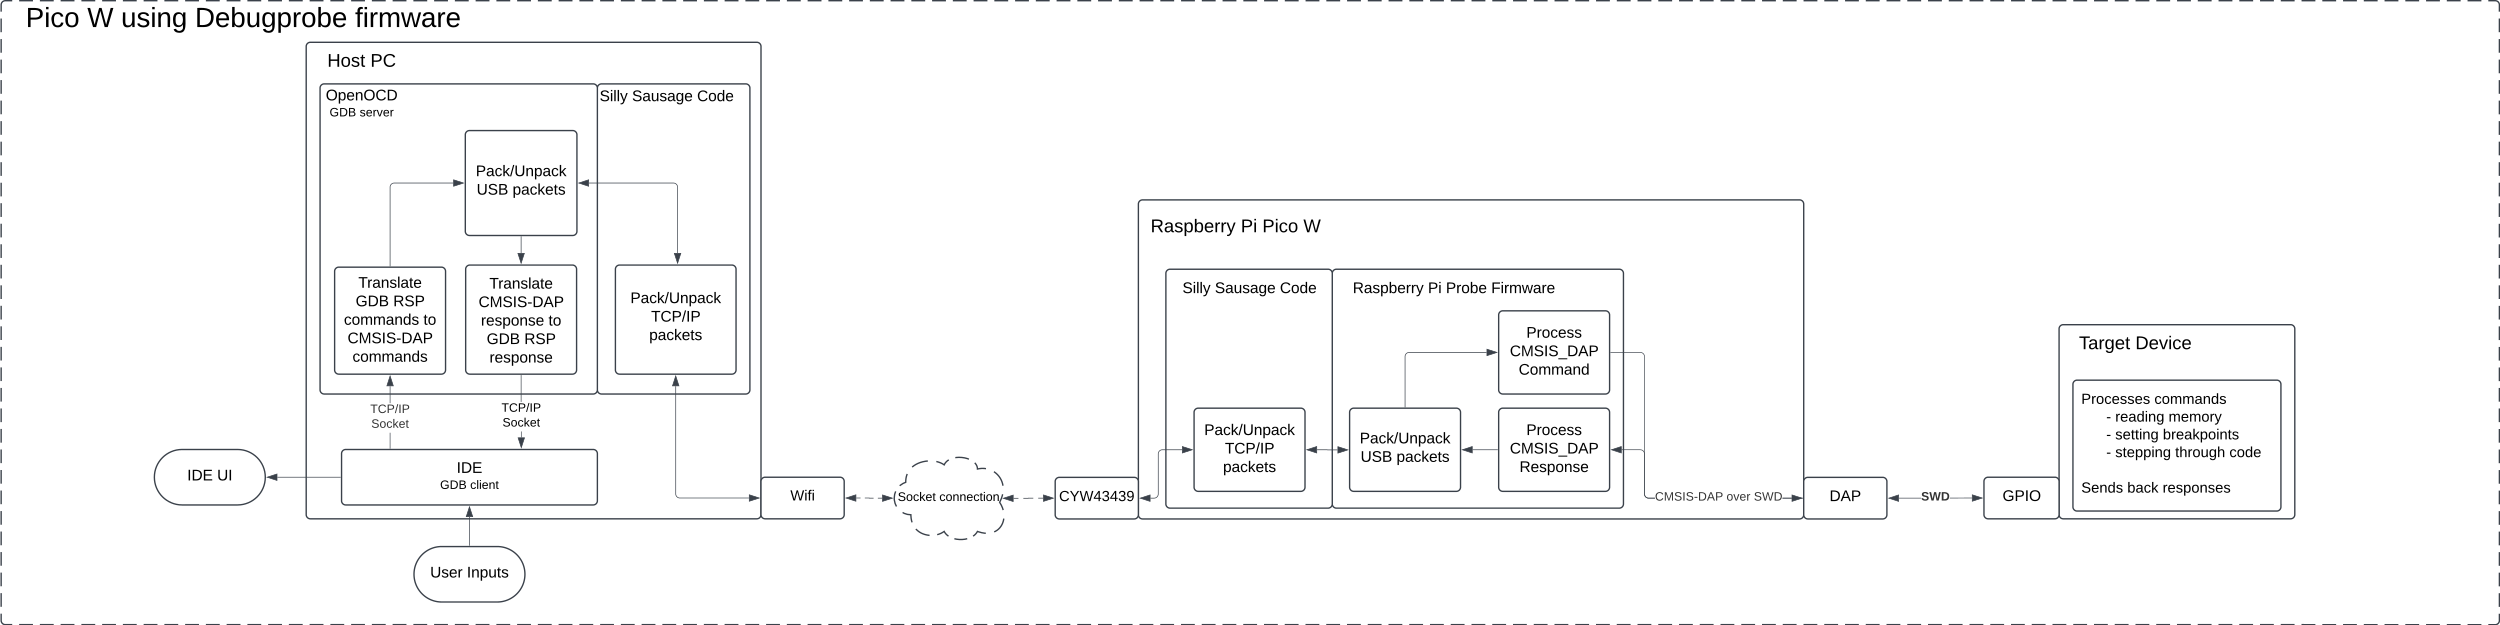 <svg xmlns="http://www.w3.org/2000/svg" xmlns:xlink="http://www.w3.org/1999/xlink" xmlns:lucid="lucid" width="3605.99" height="902"><g transform="translate(321.664 -351.667)" lucid:page-tab-id="0_0"><path d="M-500 0h4000v1500H-500z" fill="#fff"/><path d="M-320 358.67a6 6 0 0 1 6-6h3591.33a6 6 0 0 1 6 6v888a6 6 0 0 1-6 6H-314a6 6 0 0 1-6-6z" fill="#fff"/><path d="M-294.05 352.67h19.95m9.98 0h19.95m9.98 0h19.96m9.98 0h19.95m9.96 0h19.96m9.97 0h19.94m9.98 0h19.95m9.98 0h19.95m9.97 0h19.96m9.97 0h19.95m9.98 0h19.95m9.98 0H55.1m9.98 0h19.96m9.97 0h19.96m9.98 0h19.95m9.97 0h19.95m9.97 0h19.95m9.97 0h19.96m9.97 0h19.95m9.98 0h19.95m9.98 0h19.96m9.97 0h19.96m9.96 0h19.95m10 0h19.94m9.98 0h19.95m9.97 0h19.96m9.97 0h19.95m9.98 0h19.95m9.98 0h19.95m9.98 0h19.95m9.98 0h19.96m9.97 0h19.96m9.98 0h19.95m9.97 0h19.95m9.98 0h19.95m9.97 0h19.95m9.98 0h19.95m9.98 0h19.95m9.98 0h19.96m9.97 0h19.96m9.96 0H923m10 0h19.94m9.98 0h19.95m9.97 0h19.96m9.97 0h19.95m9.98 0h19.95m9.98 0h19.95m9.98 0h19.95m9.98 0h19.95m9.98 0h19.96m9.98 0h19.95m9.97 0h19.95m9.97 0h19.95m9.97 0h19.95m9.98 0H1342m9.98 0h19.95m9.97 0h19.96m9.97 0h19.95m9.98 0h19.95m10 0h19.94m9.98 0h19.95m9.97 0h19.95m9.97 0h19.95m9.98 0h19.95m9.98 0h19.95m9.97 0h19.96m9.98 0h19.95m9.98 0h19.96m9.98 0H1761m9.96 0h19.96m9.97 0h19.94m9.98 0h19.95m9.98 0h19.95m9.98 0h19.95m9.97 0h19.96m9.97 0h19.95m9.98 0h19.95m10 0h19.94m9.98 0h19.95m9.97 0h19.95m9.97 0h19.95m9.98 0h19.95m9.98 0h19.95m9.97 0h19.96m9.98 0h19.95m9.98 0h19.96m9.98 0h19.95m9.96 0h19.96m9.97 0h19.94m9.98 0h19.95m9.98 0h19.95m9.97 0h19.96m9.97 0h19.95m9.98 0h19.95m9.98 0h19.95m10 0h19.94m9.97 0h19.97m9.97 0h19.95m9.97 0h19.95m9.98 0h19.95m9.97 0h19.96m9.97 0h19.95m9.98 0h19.95m9.98 0h19.96m9.98 0h19.95m9.96 0h19.95m10 0h19.94m9.98 0h19.95m9.98 0h19.95m9.97 0h19.96m9.97 0h19.95m9.98 0h19.95m9.98 0h19.95m9.98 0h19.96m9.97 0h19.97m9.97 0h19.95m9.97 0h19.95m9.98 0h19.95m9.97 0h19.96m9.97 0h9.98l.94.07.9.22.88.36.8.5.72.6.6.72.5.8.36.87.22.93.08.94v9.86m0 9.87v19.73m0 9.87v19.73m0 9.87v19.73m0 9.87v19.73m0 9.87v19.73m0 9.87v19.73m0 9.87v19.73m0 9.87v19.73m0 9.87v19.73m0 9.87v19.73m0 9.87v19.73m0 9.87v19.73m0 9.87v19.73m0 9.87v19.73m0 9.87v19.73m0 9.87v19.73m0 9.87v19.73m0 9.87v19.73m0 9.87v19.73m0 9.87v19.73m0 9.87v19.73m0 9.87v19.73m0 9.87v19.73m0 9.87v19.73m0 9.87v19.73m0 9.87v19.73m0 9.87v19.73m0 9.87v19.73m0 9.87v19.73m0 9.87v9.87l-.08.93-.22.92-.36.87-.5.8-.6.7-.72.62-.8.5-.87.35-.9.22-.95.07h-9.98m-9.97 0h-19.96m-9.97 0h-19.95m-9.98 0h-19.95m-9.98 0h-19.96m-9.97 0h-19.96m-9.96 0h-19.95m-10 0h-19.94m-9.98 0h-19.95m-9.98 0H2998m-9.97 0h-19.96m-9.97 0h-19.95m-9.98 0h-19.95m-9.98 0h-19.95m-10 0h-19.94m-9.97 0h-19.96m-9.98 0h-19.95m-9.97 0h-19.95m-9.98 0h-19.95m-9.97 0h-19.95m-9.98 0h-19.95m-9.98 0h-19.95m-9.98 0h-19.96m-9.97 0H2579m-9.96 0h-19.95m-10 0h-19.94m-9.98 0h-19.95m-9.97 0h-19.96m-9.97 0h-19.95m-9.98 0h-19.95m-9.98 0h-19.95m-9.98 0h-19.95m-9.98 0h-19.96m-9.97 0h-19.96m-9.98 0h-19.95m-9.97 0h-19.95m-9.97 0h-19.95m-9.97 0h-19.95m-9.98 0h-19.95m-9.98 0h-19.95m-9.98 0h-19.96m-9.97 0h-19.95m-9.98 0h-19.95m-10 0h-19.94m-9.98 0h-19.95m-9.97 0h-19.96m-9.97 0h-19.95m-9.98 0h-19.95m-9.98 0h-19.95m-9.97 0h-19.96m-9.98 0h-19.96m-9.97 0h-19.96m-9.98 0h-19.95m-9.97 0h-19.95m-9.97 0h-19.95m-9.97 0h-19.95m-9.98 0h-19.95m-9.98 0h-19.95m-9.98 0h-19.96m-9.97 0h-19.95m-9.98 0h-19.95m-10 0h-19.94m-9.98 0h-19.95m-9.97 0h-19.95m-9.97 0h-19.95m-9.98 0h-19.95m-9.98 0h-19.95m-9.97 0h-19.96m-9.98 0h-19.95m-9.98 0h-19.96m-9.98 0h-19.95m-9.97 0h-19.95m-9.97 0h-19.94m-9.98 0h-19.95m-9.98 0h-19.95m-9.98 0h-19.95m-9.97 0h-19.96m-9.97 0h-19.95m-9.98 0H933m-10 0h-19.94m-9.97 0H873.1m-9.97 0H843.2m-9.97 0h-19.95m-9.98 0h-19.95m-9.98 0h-19.95m-9.97 0H723.5m-9.98 0h-19.95m-9.98 0h-19.96m-9.98 0H633.7m-9.97 0H603.8m-9.97 0h-19.94m-9.98 0h-19.95m-9.98 0H514m-9.98 0h-19.95m-9.97 0h-19.96m-9.97 0h-19.95m-9.98 0H394.3m-10 0h-19.94m-9.97 0h-19.97m-9.97 0H304.5m-9.97 0h-19.95m-9.98 0h-19.95m-9.97 0h-19.96m-9.97 0H184.8m-9.98 0h-19.95m-9.98 0h-19.96m-9.98 0H95m-9.96 0H65.08m-9.97 0H35.17m-9.98 0H5.23m-9.98 0H-24.7m-9.97 0h-19.96m-9.97 0h-19.95m-9.98 0h-19.95m-9.98 0h-19.95m-9.98 0h-19.96m-9.97 0h-19.96m-9.98 0h-19.95m-9.97 0h-19.95m-9.98 0h-19.95m-9.97 0H-314l-.94-.08-.9-.23-.88-.36-.8-.48-.72-.6-.6-.73-.5-.8-.37-.88-.23-.9-.07-.95v-9.87m0-9.87v-19.73m0-9.87v-19.73m0-9.87V1148m0-9.87v-19.73m0-9.87v-19.73m0-9.87v-19.73m0-9.87v-19.73m0-9.87V1000m0-9.87V970.4m0-9.87V940.8m0-9.87V911.2m0-9.87V881.6m0-9.87V852m0-9.87V822.4m0-9.87V792.8m0-9.87V763.2m0-9.87V733.6m0-9.87V704m0-9.87V674.4m0-9.87V644.8m0-9.87V615.2m0-9.87V585.6m0-9.87V556m0-9.87V526.4m0-9.87V496.8m0-9.87V467.2m0-9.87V437.6m0-9.87V408m0-9.87V378.4m0-9.87v-9.86l.07-.94.22-.92.35-.86.5-.8.6-.72.72-.6.8-.5.88-.36.9-.22.95-.07h9.98" stroke="#3a414a" stroke-width="2" fill="none"/><path d="M120 418.67a6 6 0 0 1 6-6h644a6 6 0 0 1 6 6V1094a6 6 0 0 1-6 6H126a6 6 0 0 1-6-6zM1320.34 646a6 6 0 0 1 6-6H2274a6 6 0 0 1 6 6v448.2a6 6 0 0 1-6 6h-947.66a6 6 0 0 1-6-6z" stroke="#3a414a" stroke-width="2" fill="#fff"/><path d="M540 478.67a6 6 0 0 1 6-6h208a6 6 0 0 1 6 6V914a6 6 0 0 1-6 6H546a6 6 0 0 1-6-6zM140 478.67a6 6 0 0 1 6-6h388a6 6 0 0 1 6 6V914a6 6 0 0 1-6 6H146a6 6 0 0 1-6-6zM395.5 1140c22.1 0 40 17.9 40 40s-17.9 40-40 40h-80c-22.1 0-40-17.9-40-40s17.9-40 40-40z" stroke="#3a414a" stroke-width="2" fill="#fff"/><use xlink:href="#a" transform="matrix(1,0,0,1,280.5,1145) translate(18.272 39.653)"/><use xlink:href="#b" transform="matrix(1,0,0,1,280.5,1145) translate(71.235 39.653)"/><path d="M355.5 1138.5v-41.12" stroke="#3a414a" fill="none"/><path d="M355.98 1139h-.96v-.5h.96z" stroke="#3a414a" stroke-width=".05" fill="#3a414a"/><path d="M355.5 1082.62l4.63 14.27-9.26-.02z" stroke="#3a414a" fill="#3a414a"/><path d="M21 1000c22.1 0 40 17.9 40 40s-17.9 40-40 40h-80c-22.1 0-40-17.9-40-40s17.9-40 40-40z" stroke="#3a414a" stroke-width="2" fill="#fff"/><use xlink:href="#c" transform="matrix(1,0,0,1,-94,1005) translate(42.346 39.653)"/><use xlink:href="#d" transform="matrix(1,0,0,1,-94,1005) translate(85.494 39.653)"/><path d="M169.5 1040H78.38" stroke="#3a414a" fill="none"/><path d="M170 1040.47h-.5v-.94h.5z" stroke="#3a414a" stroke-width=".05" fill="#3a414a"/><path d="M63.62 1040l14.26-4.63v9.27z" stroke="#3a414a" fill="#3a414a"/><path d="M241.47 998.5h-.94v-22.67h.94zm0-65.34h-.94v-24.44h.94z" stroke="#3a414a" stroke-width=".05" fill="#3a414a"/><path d="M245.63 908.22h-9.26l4.63-14.27z" fill="#3a414a"/><path d="M246.3 908.7h-10.6l5.3-16.3zm-9.28-.96h7.96L241 895.5z" stroke="#3a414a" stroke-width=".05" fill="#3a414a"/><path d="M241.47 999h-.94v-.5h.94z" fill="#3a414a"/><path stroke="#3a414a" stroke-width=".05" fill="#3a414a"/><use xlink:href="#e" transform="matrix(1,0,0,1,212.407,933.159) translate(0.005 14.222)"/><use xlink:href="#f" transform="matrix(1,0,0,1,212.407,933.159) translate(1.437 35.556)"/><path d="M140 478.67a6 6 0 0 1 6-6h108a6 6 0 0 1 6 6v48a6 6 0 0 1-6 6H146a6 6 0 0 1-6-6z" fill="none"/><use xlink:href="#g" transform="matrix(1,0,0,1,140,472.667) translate(8.21 23.778)"/><use xlink:href="#h" transform="matrix(1,0,0,1,140,472.667) translate(13.654 46.889)"/><use xlink:href="#i" transform="matrix(1,0,0,1,140,472.667) translate(57.062 46.889)"/><path d="M171 1006a6 6 0 0 1 6-6h357a6 6 0 0 1 6 6v68a6 6 0 0 1-6 6H177a6 6 0 0 1-6-6z" stroke="#3a414a" stroke-width="2" fill="#fff"/><path d="M185.5 1016a6 6 0 0 1 6-6h328a6 6 0 0 1 6 6v48a6 6 0 0 1-6 6h-328a6 6 0 0 1-6-6z" fill="none"/><use xlink:href="#j" transform="matrix(1,0,0,1,185.5,1010) translate(151.512 23.778)"/><use xlink:href="#h" transform="matrix(1,0,0,1,185.5,1010) translate(127.605 46.889)"/><use xlink:href="#k" transform="matrix(1,0,0,1,185.5,1010) translate(171.012 46.889)"/><path d="M161 743a6 6 0 0 1 6-6h148a6 6 0 0 1 6 6v142.33a6 6 0 0 1-6 6H167a6 6 0 0 1-6-6z" stroke="#3a414a" stroke-width="2" fill="#fff"/><use xlink:href="#l" transform="matrix(1,0,0,1,173,749) translate(22.198 17.778)"/><use xlink:href="#m" transform="matrix(1,0,0,1,173,749) translate(18.278 44.444)"/><use xlink:href="#n" transform="matrix(1,0,0,1,173,749) translate(72.537 44.444)"/><use xlink:href="#o" transform="matrix(1,0,0,1,173,749) translate(1.395 71.111)"/><use xlink:href="#p" transform="matrix(1,0,0,1,173,749) translate(116.086 71.111)"/><use xlink:href="#q" transform="matrix(1,0,0,1,173,749) translate(6.611 97.778)"/><use xlink:href="#r" transform="matrix(1,0,0,1,173,749) translate(13.741 124.444)"/><path d="M120 418.67a6 6 0 0 1 6-6h148a6 6 0 0 1 6 6v48a6 6 0 0 1-6 6H126a6 6 0 0 1-6-6z" fill="none"/><use xlink:href="#s" transform="matrix(1,0,0,1,120,412.667) translate(30.444 35.333)"/><use xlink:href="#t" transform="matrix(1,0,0,1,120,412.667) translate(92.593 35.333)"/><path d="M2648.34 826a6 6 0 0 1 6-6h328a6 6 0 0 1 6 6v268a6 6 0 0 1-6 6h-328a6 6 0 0 1-6-6z" stroke="#3a414a" stroke-width="2" fill="#fff"/><path d="M2648.34 826a6 6 0 0 1 6-6h208a6 6 0 0 1 6 6v48a6 6 0 0 1-6 6h-208a6 6 0 0 1-6-6z" fill="none"/><use xlink:href="#u" transform="matrix(1,0,0,1,2648.337,820) translate(28.667 35.333)"/><use xlink:href="#v" transform="matrix(1,0,0,1,2648.337,820) translate(110 35.333)"/><path d="M2280 1046.2a6 6 0 0 1 6-6h108a6 6 0 0 1 6 6v48a6 6 0 0 1-6 6h-108a6 6 0 0 1-6-6z" stroke="#3a414a" stroke-width="2" fill="#fff"/><use xlink:href="#w" transform="matrix(1,0,0,1,2292,1052.2) translate(25.191 22.278)"/><path d="M2540 1046a6 6 0 0 1 6-6h96.34a6 6 0 0 1 6 6v48a6 6 0 0 1-6 6H2546a6 6 0 0 1-6-6z" stroke="#3a414a" stroke-width="2" fill="#fff"/><use xlink:href="#x" transform="matrix(1,0,0,1,2552,1052) translate(14.722 22.278)"/><path d="M2449.3 1070.67h-31.92v-.95h31.93zm73.32-.2l-31.93.06v-.95l31.9-.05z" stroke="#3a414a" stroke-width=".05" fill="#3a414a"/><path d="M2416.88 1074.84l-14.26-4.64 14.26-4.63z" fill="#3a414a"/><path d="M2417.36 1075.5l-16.28-5.3 16.28-5.3zm-13.2-5.3l12.25 3.98v-7.96z" stroke="#3a414a" stroke-width=".05" fill="#3a414a"/><path d="M2537.38 1070l-14.26 4.63v-9.27z" fill="#3a414a"/><path d="M2538.92 1070l-16.28 5.3v-10.6zm-15.33 3.98l12.24-3.98-12.25-3.98z" stroke="#3a414a" stroke-width=".05" fill="#3a414a"/><use xlink:href="#y" transform="matrix(1,0,0,1,2449.309,1059.433) translate(0 14.222)"/><path d="M2668.34 906a6 6 0 0 1 6-6h288a6 6 0 0 1 6 6v176.8a6 6 0 0 1-6 6h-288a6 6 0 0 1-6-6z" stroke="#3a414a" stroke-width="2" fill="#fff"/><use xlink:href="#z" transform="matrix(1,0,0,1,2680.337,912) translate(0 22.223)"/><use xlink:href="#A" transform="matrix(1,0,0,1,2680.337,912) translate(105.422 22.223)"/><use xlink:href="#B" transform="matrix(1,0,0,1,2680.337,912) translate(36.01 47.823)"/><use xlink:href="#C" transform="matrix(1,0,0,1,2680.337,912) translate(48.988 47.823)"/><use xlink:href="#D" transform="matrix(1,0,0,1,2680.337,912) translate(125.906 47.823)"/><use xlink:href="#B" transform="matrix(1,0,0,1,2680.337,912) translate(36.01 73.423)"/><use xlink:href="#E" transform="matrix(1,0,0,1,2680.337,912) translate(48.988 73.423)"/><use xlink:href="#F" transform="matrix(1,0,0,1,2680.337,912) translate(117.669 73.423)"/><use xlink:href="#B" transform="matrix(1,0,0,1,2680.337,912) translate(36.01 99.023)"/><use xlink:href="#G" transform="matrix(1,0,0,1,2680.337,912) translate(48.988 99.023)"/><use xlink:href="#H" transform="matrix(1,0,0,1,2680.337,912) translate(135.447 99.023)"/><use xlink:href="#I" transform="matrix(1,0,0,1,2680.337,912) translate(213.61 99.023)"/><use xlink:href="#J" transform="matrix(1,0,0,1,2680.337,912) translate(0 124.623)"/><use xlink:href="#K" transform="matrix(1,0,0,1,2680.337,912) translate(0 150.223)"/><use xlink:href="#L" transform="matrix(1,0,0,1,2680.337,912) translate(66.37 150.223)"/><use xlink:href="#M" transform="matrix(1,0,0,1,2680.337,912) translate(117.333 150.223)"/><path d="M1600 746a6 6 0 0 1 6-6h408a6 6 0 0 1 6 6v332.6a6 6 0 0 1-6 6h-408a6 6 0 0 1-6-6z" stroke="#3a414a" stroke-width="2" fill="#fff"/><path d="M1320.67 657.33a6 6 0 0 1 6-6h268a6 6 0 0 1 6 6v48a6 6 0 0 1-6 6h-268a6 6 0 0 1-6-6z" fill="none"/><use xlink:href="#N" transform="matrix(1,0,0,1,1320.673,651.333) translate(17.259 35.333)"/><use xlink:href="#O" transform="matrix(1,0,0,1,1320.673,651.333) translate(147.407 35.333)"/><use xlink:href="#P" transform="matrix(1,0,0,1,1320.673,651.333) translate(178.444 35.333)"/><use xlink:href="#Q" transform="matrix(1,0,0,1,1320.673,651.333) translate(237.63 35.333)"/><path d="M1840 806a6 6 0 0 1 6-6h148a6 6 0 0 1 6 6v108a6 6 0 0 1-6 6h-148a6 6 0 0 1-6-6z" stroke="#3a414a" stroke-width="2" fill="#fff"/><use xlink:href="#R" transform="matrix(1,0,0,1,1852,812) translate(27.907 26.778)"/><use xlink:href="#S" transform="matrix(1,0,0,1,1852,812) translate(4.111 53.444)"/><use xlink:href="#T" transform="matrix(1,0,0,1,1852,812) translate(16.858 80.111)"/><path d="M1600 746a6 6 0 0 1 6-6h338.66a6 6 0 0 1 6 6v48a6 6 0 0 1-6 6H1606a6 6 0 0 1-6-6z" fill="none"/><use xlink:href="#U" transform="matrix(1,0,0,1,1600,740) translate(29.543 34.444)"/><use xlink:href="#V" transform="matrix(1,0,0,1,1600,740) translate(138 34.444)"/><use xlink:href="#W" transform="matrix(1,0,0,1,1600,740) translate(163.864 34.444)"/><use xlink:href="#X" transform="matrix(1,0,0,1,1600,740) translate(229.235 34.444)"/><path d="M2045.35 859.6l1 .24.93.4.86.52.78.66.66.77.53.86.4.94.23 1 .08.98v198.2l.08.88.2.85.34.8.45.75.56.66.66.57.73.45.8.33.84.2.9.07h9.05v.95h-9.1l-1-.07-1-.24-.92-.4-.87-.52-.77-.66-.66-.77-.53-.86-.4-.94-.23-1-.08-.98v-198.2l-.07-.88-.2-.85-.34-.8-.46-.75-.56-.66-.66-.57-.74-.45-.8-.33-.84-.2-.88-.07h-42.82v-.96h42.86zm217.27 210.12v.95h-13.2v-.95z" stroke="#3a414a" stroke-width=".05" fill="#3a414a"/><path d="M2001.5 860.48h-.5v-.96h.5z" fill="#3a414a"/><path stroke="#3a414a" stroke-width=".05" fill="#3a414a"/><path d="M2277.38 1070.2l-14.26 4.63v-9.26z" fill="#3a414a"/><path d="M2278.92 1070.2l-16.28 5.3v-10.6zm-15.33 3.98l12.24-3.98-12.25-3.98z" stroke="#3a414a" stroke-width=".05" fill="#3a414a"/><use xlink:href="#Y" transform="matrix(1,0,0,1,2065.423,1059.533) translate(0 14.222)"/><use xlink:href="#Z" transform="matrix(1,0,0,1,2065.423,1059.533) translate(103.16 14.222)"/><use xlink:href="#aa" transform="matrix(1,0,0,1,2065.423,1059.533) translate(142.617 14.222)"/><path d="M1360 746a6 6 0 0 1 6-6h228a6 6 0 0 1 6 6v332.6a6 6 0 0 1-6 6h-228a6 6 0 0 1-6-6zM1200.34 1046.2a6 6 0 0 1 6-6h108a6 6 0 0 1 6 6v48a6 6 0 0 1-6 6h-108a6 6 0 0 1-6-6z" stroke="#3a414a" stroke-width="2" fill="#fff"/><use xlink:href="#ab" transform="matrix(1,0,0,1,1212.336,1052.2) translate(-6.459 22.267)"/><path d="M1360.67 746a6 6 0 0 1 6-6h228a6 6 0 0 1 6 6v48a6 6 0 0 1-6 6h-228a6 6 0 0 1-6-6z" fill="none"/><use xlink:href="#ac" transform="matrix(1,0,0,1,1360.673,740) translate(23.21 34.444)"/><use xlink:href="#ad" transform="matrix(1,0,0,1,1360.673,740) translate(69.938 34.444)"/><use xlink:href="#ae" transform="matrix(1,0,0,1,1360.673,740) translate(163.765 34.444)"/><path d="M776 1046a6 6 0 0 1 6-6h108a6 6 0 0 1 6 6v48a6 6 0 0 1-6 6H782a6 6 0 0 1-6-6z" stroke="#3a414a" stroke-width="2" fill="#fff"/><use xlink:href="#af" transform="matrix(1,0,0,1,788,1052) translate(30.311 21.567)"/><path d="M913.38 1070h6.2m6.2 0h6.25v.02h.02v.02l.02.02v.06h.02v.05h.02l.02.02h6.23m6.2 0h6.2" stroke="#3a414a" fill="none"/><path d="M898.62 1070l14.26-4.63v9.27zM965.55 1070.2l-14.27 4.63v-9.26z" stroke="#3a414a" fill="#3a414a"/><path d="M1400.67 946.4a6 6 0 0 1 6-6h148a6 6 0 0 1 6 6v108a6 6 0 0 1-6 6h-148a6 6 0 0 1-6-6z" stroke="#3a414a" stroke-width="2" fill="#fff"/><use xlink:href="#ag" transform="matrix(1,0,0,1,1412.673,952.4) translate(2.599 26.778)"/><use xlink:href="#ah" transform="matrix(1,0,0,1,1412.673,952.4) translate(32.475 53.444)"/><use xlink:href="#ai" transform="matrix(1,0,0,1,1412.673,952.4) translate(29.728 80.111)"/><path d="M349.5 546a6 6 0 0 1 6-6h149a6 6 0 0 1 6 6v139.33a6 6 0 0 1-6 6h-149a6 6 0 0 1-6-6z" stroke="#3a414a" stroke-width="2" fill="#fff"/><use xlink:href="#ag" transform="matrix(1,0,0,1,361.501,552) translate(3.099 53.778)"/><use xlink:href="#aj" transform="matrix(1,0,0,1,361.501,552) translate(4.333 80.444)"/><use xlink:href="#ai" transform="matrix(1,0,0,1,361.501,552) translate(56.123 80.444)"/><path d="M992.17 1094.2c-13.26 0-24-10.75-24-24 0-10.6 6.5-19.55 16.58-22.83-.58-31.17 39.42-37.17 55.42-25.17 8-18 48-12 48 6 24-6 48 18 32 48 16 24 0 54-32 42-8 15.6-40 15.6-48 0-16 12-48 6-48-24z" fill="#fff"/><path d="M971.4 1082.2l-2-4.43-1.08-4.85-.15-2.72.6-5.44 1.47-4.34m5.87-8.06l.52-.53 4.38-2.9 3.75-1.56.08-3.1.33-2.8.54-2.57.72-2.37.5-1.2m7.14-9.93l.76-.7 2.25-1.66 2.56-1.58 2.92-1.45 3.28-1.27 3.64-1.05 3.93-.75 3.25-.33m12.26.77h.1l3.13.84 2.68 1 2.27 1.05 1.9 1.1 1.2.85.7-1.38.84-1.3 1-1.23 1.2-1.2 1.4-1.14 1.53-1m9.4-3.17l1.43-.24 3.85-.23 4.14.2 4.12.6 3.8 1 2.32.86m8.38 5.28l.36.35 1.04 1.25.8 1.2.62 1.18.47 1.17.33 1.17.2 1.2.1 1.22v.18l3.17-.62 3.18-.28 3.15.04 2.8.34m11.47 4.42l.33.2 2.47 1.85 2.25 2.07 2 2.28 1.76 2.46 1.48 2.63 1.2 2.77.93 2.93.62 3m-.53 12.32l-.45 2.06-1.4 4.24-2.1 4.62-.35.66 2.4 4.13 1.8 4.1.9 3m.92 12.27l-.6 3.16-.94 3-1.22 2.7-1.46 2.42-1.68 2.15-1.87 1.9-2.07 1.63-2.26 1.4-1.77.8m-12.1 1.97l-1.6-.07-4.43-.74-5.2-1.5-.83-.32-.86 1.48-1.04 1.43-1.26 1.4-1.53 1.38-1.55 1.13m-8.5 3.73l-3.27.7-3.86.4-4 .02-3.9-.4-3.48-.7m-8.5-3.75l-1.45-1.04-1.55-1.37-1.28-1.4-1.06-1.44-.86-1.47-.05-.1-2.24 1.5-2.57 1.36-2.9 1.16-2.32.67m-11.03.98h-.34l-3.44-.5-3.25-.8-3-1.07-2.74-1.3-2.46-1.53-2.2-1.7-1.96-1.88-.3-.38m-5.54-9.56l-.74-2.52-.63-3.42-.32-3.9v-1.12l-5-.52-4.72-1.52-2.23-1.3" stroke="#3a414a" stroke-width="2" fill="none"/><use xlink:href="#ak" transform="matrix(1,0,0,1,973.168,1015.2) translate(0.025 59.087)"/><use xlink:href="#al" transform="matrix(1,0,0,1,973.168,1015.2) translate(60.025 59.087)"/><path d="M1140.22 1070.4h7.1m7.08 0H1161.5l.02-.02h.02v-.02l.02-.03v-.05l.02-.03v-.02h.03v-.02h7.14m7.1 0h7.08" stroke="#3a414a" fill="none"/><path d="M1125.45 1070.4l14.27-4.63v9.27zM1197.72 1070.2l-14.27 4.63v-9.26z" stroke="#3a414a" fill="#3a414a"/><path d="M1337.72 1070.2h5.28a6 6 0 0 0 6-6v-57.8a6 6 0 0 1 6-6h28.3" stroke="#3a414a" fill="none"/><path d="M1322.95 1070.2l14.27-4.63v9.27zM1398.06 1000.4l-14.27 4.63v-9.26z" stroke="#3a414a" fill="#3a414a"/><path d="M1625 946.4a6 6 0 0 1 6-6h148a6 6 0 0 1 6 6v108a6 6 0 0 1-6 6h-148a6 6 0 0 1-6-6z" stroke="#3a414a" stroke-width="2" fill="#fff"/><g><use xlink:href="#ag" transform="matrix(1,0,0,1,1637,952.4) translate(2.599 38.778)"/><use xlink:href="#aj" transform="matrix(1,0,0,1,1637,952.4) translate(3.833 65.444)"/><use xlink:href="#ai" transform="matrix(1,0,0,1,1637,952.4) translate(55.623 65.444)"/></g><path d="M1705 938.9V866a6 6 0 0 1 6-6h111.62" stroke="#3a414a" fill="none"/><path d="M1705.47 939.4h-.94v-.5h.94z" stroke="#3a414a" stroke-width=".05" fill="#3a414a"/><path d="M1837.38 860l-14.26 4.63v-9.26z" stroke="#3a414a" fill="#3a414a"/><path d="M241 735.5V621.67a6 6 0 0 1 6-6h85.12" stroke="#3a414a" fill="none"/><path d="M241.47 736h-.94v-.5h.94z" stroke="#3a414a" stroke-width=".05" fill="#3a414a"/><path d="M346.88 615.67l-14.26 4.63v-9.27z" stroke="#3a414a" fill="#3a414a"/><path d="M566 740a6 6 0 0 1 6-6h162a6 6 0 0 1 6 6v145.33a6 6 0 0 1-6 6H572a6 6 0 0 1-6-6z" stroke="#3a414a" stroke-width="2" fill="#fff"/><g><use xlink:href="#ag" transform="matrix(1,0,0,1,578,746) translate(9.599 42.903)"/><use xlink:href="#ah" transform="matrix(1,0,0,1,578,746) translate(39.475 69.569)"/><use xlink:href="#ai" transform="matrix(1,0,0,1,578,746) translate(36.728 96.236)"/></g><path d="M527.88 615.67h121.8a6 6 0 0 1 6 6v94.95" stroke="#3a414a" fill="none"/><path d="M513.12 615.67l14.26-4.64v9.27zM655.68 731.38l-4.64-14.26h9.27z" stroke="#3a414a" fill="#3a414a"/><path d="M653 908.72V1064a6 6 0 0 0 6 6h99.62" stroke="#3a414a" fill="none"/><path d="M653 893.95l4.63 14.27h-9.26zM773.38 1070l-14.26 4.63v-9.27z" stroke="#3a414a" fill="#3a414a"/><path d="M1578.06 1000.4h14.68a.1.1 0 0 1 .1.1.1.1 0 0 0 .1.1h14.68" stroke="#3a414a" fill="none"/><path d="M1563.3 1000.4l14.26-4.63v9.26zM1622.38 1000.6l-14.26 4.63v-9.27z" stroke="#3a414a" fill="#3a414a"/><path d="M-321.66 358.67a6 6 0 0 1 6-6H374a6 6 0 0 1 6 6v48a6 6 0 0 1-6 6h-689.66a6 6 0 0 1-6-6z" fill="none"/><g><use xlink:href="#am" transform="matrix(1,0,0,1,-321.664,352.667) translate(37.111 38)"/><use xlink:href="#an" transform="matrix(1,0,0,1,-321.664,352.667) translate(125.889 38)"/><use xlink:href="#ao" transform="matrix(1,0,0,1,-321.664,352.667) translate(174.667 38)"/><use xlink:href="#ap" transform="matrix(1,0,0,1,-321.664,352.667) translate(281.222 38)"/><use xlink:href="#aq" transform="matrix(1,0,0,1,-321.664,352.667) translate(512.111 38)"/></g><path d="M540 478.67a6 6 0 0 1 6-6h188a6 6 0 0 1 6 6v28a6 6 0 0 1-6 6H546a6 6 0 0 1-6-6z" fill="none"/><g><use xlink:href="#ar" transform="matrix(1,0,0,1,540,472.667) translate(3.21 24.944)"/><use xlink:href="#as" transform="matrix(1,0,0,1,540,472.667) translate(49.938 24.944)"/><use xlink:href="#at" transform="matrix(1,0,0,1,540,472.667) translate(143.765 24.944)"/></g><path d="M350 740a6 6 0 0 1 6-6h148a6 6 0 0 1 6 6v145.33a6 6 0 0 1-6 6H356a6 6 0 0 1-6-6z" stroke="#3a414a" stroke-width="2" fill="#fff"/><g><use xlink:href="#l" transform="matrix(1,0,0,1,362,746) translate(22.198 21.965)"/><use xlink:href="#q" transform="matrix(1,0,0,1,362,746) translate(6.611 48.632)"/><use xlink:href="#au" transform="matrix(1,0,0,1,362,746) translate(10.006 75.299)"/><use xlink:href="#p" transform="matrix(1,0,0,1,362,746) translate(107.475 75.299)"/><use xlink:href="#m" transform="matrix(1,0,0,1,362,746) translate(18.278 101.965)"/><use xlink:href="#n" transform="matrix(1,0,0,1,362,746) translate(72.537 101.965)"/><use xlink:href="#av" transform="matrix(1,0,0,1,362,746) translate(22.352 128.632)"/></g><path d="M430.74 982.62h-.95v-8.57h.94zm-.26-51.24h-.96v-38.55h.96z" stroke="#3a414a" stroke-width=".05" fill="#3a414a"/><path d="M430.48 892.85h-.96v-.52h.96z" fill="#3a414a"/><path stroke="#3a414a" stroke-width=".05" fill="#3a414a"/><path d="M430.26 997.38l-4.63-14.26h9.27z" fill="#3a414a"/><path d="M430.26 998.92l-5.3-16.28h10.6zm-3.98-15.33l3.98 12.25 3.98-12.26z" stroke="#3a414a" stroke-width=".05" fill="#3a414a"/><g><use xlink:href="#aw" transform="matrix(1,0,0,1,401.668,931.381) translate(0.005 14.222)"/><use xlink:href="#ax" transform="matrix(1,0,0,1,401.668,931.381) translate(1.437 35.556)"/></g><path d="M430 716.62v-23.79" stroke="#3a414a" fill="none"/><path d="M430 731.38l-4.63-14.26h9.26z" stroke="#3a414a" fill="#3a414a"/><path d="M430.48 692.85h-.96v-.52h.96z" stroke="#3a414a" stroke-width=".05" fill="#3a414a"/><path d="M1840 946.4a6 6 0 0 1 6-6h148a6 6 0 0 1 6 6v108a6 6 0 0 1-6 6h-148a6 6 0 0 1-6-6z" stroke="#3a414a" stroke-width="2" fill="#fff"/><g><use xlink:href="#R" transform="matrix(1,0,0,1,1852,952.4) translate(27.907 26.778)"/><use xlink:href="#S" transform="matrix(1,0,0,1,1852,952.4) translate(4.111 53.444)"/><use xlink:href="#ay" transform="matrix(1,0,0,1,1852,952.4) translate(18.031 80.111)"/></g><path d="M1838.5 1000.4h-36.12" stroke="#3a414a" fill="none"/><path d="M1839 1000.88h-.5v-.96h.5z" stroke="#3a414a" stroke-width=".05" fill="#3a414a"/><path d="M1787.62 1000.4l14.26-4.63v9.26z" stroke="#3a414a" fill="#3a414a"/><path d="M2045.35 1000l1 .24.93.4.86.52.78.66.66.77.53.86.4.94.23 1 .08.98v57.8l.08.88.2.85.34.8.45.75.56.66.66.57.73.45.8.33.84.2.9.07h9.05v.95h-9.1l-1-.07-1-.24-.92-.4-.87-.52-.77-.66-.66-.77-.53-.86-.4-.94-.23-1-.08-.98v-57.8l-.07-.88-.2-.85-.34-.8-.46-.75-.56-.66-.66-.57-.74-.45-.8-.33-.84-.2-.88-.08h-26.94v-.95h26.97zm233.15 69.72v.95h-29.08v-.95z" stroke="#3a414a" stroke-width=".05" fill="#3a414a"/><path d="M2279 1070.67h-.5v-.95h.5z" fill="#3a414a"/><path stroke="#3a414a" stroke-width=".05" fill="#3a414a"/><path d="M2016.88 1005.03l-14.26-4.63 14.26-4.63z" fill="#3a414a"/><path d="M2017.36 1005.7l-16.28-5.3 16.28-5.3zm-13.2-5.3l12.25 3.98v-7.96z" stroke="#3a414a" stroke-width=".05" fill="#3a414a"/><defs><path d="M232-93c-1 65-40 97-104 97C67 4 28-28 28-90v-158h33c8 89-33 224 67 224 102 0 64-133 71-224h33v155" id="az"/><path d="M135-143c-3-34-86-38-87 0 15 53 115 12 119 90S17 21 10-45l28-5c4 36 97 45 98 0-10-56-113-15-118-90-4-57 82-63 122-42 12 7 21 19 24 35" id="aA"/><path d="M100-194c63 0 86 42 84 106H49c0 40 14 67 53 68 26 1 43-12 49-29l28 8c-11 28-37 45-77 45C44 4 14-33 15-96c1-61 26-98 85-98zm52 81c6-60-76-77-97-28-3 7-6 17-6 28h103" id="aB"/><path d="M114-163C36-179 61-72 57 0H25l-1-190h30c1 12-1 29 2 39 6-27 23-49 58-41v29" id="aC"/><g id="a"><use transform="matrix(0.062,0,0,0.062,0,0)" xlink:href="#az"/><use transform="matrix(0.062,0,0,0.062,15.988,0)" xlink:href="#aA"/><use transform="matrix(0.062,0,0,0.062,27.099,0)" xlink:href="#aB"/><use transform="matrix(0.062,0,0,0.062,39.444,0)" xlink:href="#aC"/></g><path d="M33 0v-248h34V0H33" id="aD"/><path d="M117-194c89-4 53 116 60 194h-32v-121c0-31-8-49-39-48C34-167 62-67 57 0H25l-1-190h30c1 10-1 24 2 32 11-22 29-35 61-36" id="aE"/><path d="M115-194c55 1 70 41 70 98S169 2 115 4C84 4 66-9 55-30l1 105H24l-1-265h31l2 30c10-21 28-34 59-34zm-8 174c40 0 45-34 45-75s-6-73-45-74c-42 0-51 32-51 76 0 43 10 73 51 73" id="aF"/><path d="M84 4C-5 8 30-112 23-190h32v120c0 31 7 50 39 49 72-2 45-101 50-169h31l1 190h-30c-1-10 1-25-2-33-11 22-28 36-60 37" id="aG"/><path d="M59-47c-2 24 18 29 38 22v24C64 9 27 4 27-40v-127H5v-23h24l9-43h21v43h35v23H59v120" id="aH"/><g id="b"><use transform="matrix(0.062,0,0,0.062,0,0)" xlink:href="#aD"/><use transform="matrix(0.062,0,0,0.062,6.173,0)" xlink:href="#aE"/><use transform="matrix(0.062,0,0,0.062,18.519,0)" xlink:href="#aF"/><use transform="matrix(0.062,0,0,0.062,30.864,0)" xlink:href="#aG"/><use transform="matrix(0.062,0,0,0.062,43.21,0)" xlink:href="#aH"/><use transform="matrix(0.062,0,0,0.062,49.383,0)" xlink:href="#aA"/></g><path d="M30-248c118-7 216 8 213 122C240-48 200 0 122 0H30v-248zM63-27c89 8 146-16 146-99s-60-101-146-95v194" id="aI"/><path d="M30 0v-248h187v28H63v79h144v27H63v87h162V0H30" id="aJ"/><g id="c"><use transform="matrix(0.062,0,0,0.062,0,0)" xlink:href="#aD"/><use transform="matrix(0.062,0,0,0.062,6.173,0)" xlink:href="#aI"/><use transform="matrix(0.062,0,0,0.062,22.16,0)" xlink:href="#aJ"/></g><g id="d"><use transform="matrix(0.062,0,0,0.062,0,0)" xlink:href="#az"/><use transform="matrix(0.062,0,0,0.062,15.988,0)" xlink:href="#aD"/></g><path fill="#333" d="M127-220V0H93v-220H8v-28h204v28h-85" id="aK"/><path fill="#333" d="M212-179c-10-28-35-45-73-45-59 0-87 40-87 99 0 60 29 101 89 101 43 0 62-24 78-52l27 14C228-24 195 4 139 4 59 4 22-46 18-125c-6-104 99-153 187-111 19 9 31 26 39 46" id="aL"/><path fill="#333" d="M30-248c87 1 191-15 191 75 0 78-77 80-158 76V0H30v-248zm33 125c57 0 124 11 124-50 0-59-68-47-124-48v98" id="aM"/><path fill="#333" d="M0 4l72-265h28L28 4H0" id="aN"/><path fill="#333" d="M33 0v-248h34V0H33" id="aO"/><g id="e"><use transform="matrix(0.049,0,0,0.049,0,0)" xlink:href="#aK"/><use transform="matrix(0.049,0,0,0.049,10.815,0)" xlink:href="#aL"/><use transform="matrix(0.049,0,0,0.049,23.605,0)" xlink:href="#aM"/><use transform="matrix(0.049,0,0,0.049,35.457,0)" xlink:href="#aN"/><use transform="matrix(0.049,0,0,0.049,40.395,0)" xlink:href="#aO"/><use transform="matrix(0.049,0,0,0.049,45.333,0)" xlink:href="#aM"/></g><path fill="#333" d="M185-189c-5-48-123-54-124 2 14 75 158 14 163 119 3 78-121 87-175 55-17-10-28-26-33-46l33-7c5 56 141 63 141-1 0-78-155-14-162-118-5-82 145-84 179-34 5 7 8 16 11 25" id="aP"/><path fill="#333" d="M100-194c62-1 85 37 85 99 1 63-27 99-86 99S16-35 15-95c0-66 28-99 85-99zM99-20c44 1 53-31 53-75 0-43-8-75-51-75s-53 32-53 75 10 74 51 75" id="aQ"/><path fill="#333" d="M96-169c-40 0-48 33-48 73s9 75 48 75c24 0 41-14 43-38l32 2c-6 37-31 61-74 61-59 0-76-41-82-99-10-93 101-131 147-64 4 7 5 14 7 22l-32 3c-4-21-16-35-41-35" id="aR"/><path fill="#333" d="M143 0L79-87 56-68V0H24v-261h32v163l83-92h37l-77 82L181 0h-38" id="aS"/><path fill="#333" d="M100-194c63 0 86 42 84 106H49c0 40 14 67 53 68 26 1 43-12 49-29l28 8c-11 28-37 45-77 45C44 4 14-33 15-96c1-61 26-98 85-98zm52 81c6-60-76-77-97-28-3 7-6 17-6 28h103" id="aT"/><path fill="#333" d="M59-47c-2 24 18 29 38 22v24C64 9 27 4 27-40v-127H5v-23h24l9-43h21v43h35v23H59v120" id="aU"/><g id="f"><use transform="matrix(0.049,0,0,0.049,0,0)" xlink:href="#aP"/><use transform="matrix(0.049,0,0,0.049,11.852,0)" xlink:href="#aQ"/><use transform="matrix(0.049,0,0,0.049,21.728,0)" xlink:href="#aR"/><use transform="matrix(0.049,0,0,0.049,30.617,0)" xlink:href="#aS"/><use transform="matrix(0.049,0,0,0.049,39.506,0)" xlink:href="#aT"/><use transform="matrix(0.049,0,0,0.049,49.383,0)" xlink:href="#aU"/></g><path d="M140-251c81 0 123 46 123 126C263-46 219 4 140 4 59 4 17-45 17-125s42-126 123-126zm0 227c63 0 89-41 89-101s-29-99-89-99c-61 0-89 39-89 99S79-25 140-24" id="aV"/><path d="M212-179c-10-28-35-45-73-45-59 0-87 40-87 99 0 60 29 101 89 101 43 0 62-24 78-52l27 14C228-24 195 4 139 4 59 4 22-46 18-125c-6-104 99-153 187-111 19 9 31 26 39 46" id="aW"/><g id="g"><use transform="matrix(0.062,0,0,0.062,0,0)" xlink:href="#aV"/><use transform="matrix(0.062,0,0,0.062,17.284,0)" xlink:href="#aF"/><use transform="matrix(0.062,0,0,0.062,29.63,0)" xlink:href="#aB"/><use transform="matrix(0.062,0,0,0.062,41.975,0)" xlink:href="#aE"/><use transform="matrix(0.062,0,0,0.062,54.321,0)" xlink:href="#aV"/><use transform="matrix(0.062,0,0,0.062,71.605,0)" xlink:href="#aW"/><use transform="matrix(0.062,0,0,0.062,87.593,0)" xlink:href="#aI"/></g><path d="M143 4C61 4 22-44 18-125c-5-107 100-154 193-111 17 8 29 25 37 43l-32 9c-13-25-37-40-76-40-61 0-88 39-88 99 0 61 29 100 91 101 35 0 62-11 79-27v-45h-74v-28h105v86C228-13 192 4 143 4" id="aX"/><path d="M160-131c35 5 61 23 61 61C221 17 115-2 30 0v-248c76 3 177-17 177 60 0 33-19 50-47 57zm-97-11c50-1 110 9 110-42 0-47-63-36-110-37v79zm0 115c55-2 124 14 124-45 0-56-70-42-124-44v89" id="aY"/><g id="h"><use transform="matrix(0.049,0,0,0.049,0,0)" xlink:href="#aX"/><use transform="matrix(0.049,0,0,0.049,13.827,0)" xlink:href="#aI"/><use transform="matrix(0.049,0,0,0.049,26.617,0)" xlink:href="#aY"/></g><path d="M108 0H70L1-190h34L89-25l56-165h34" id="aZ"/><g id="i"><use transform="matrix(0.049,0,0,0.049,0,0)" xlink:href="#aA"/><use transform="matrix(0.049,0,0,0.049,8.889,0)" xlink:href="#aB"/><use transform="matrix(0.049,0,0,0.049,18.765,0)" xlink:href="#aC"/><use transform="matrix(0.049,0,0,0.049,24.642,0)" xlink:href="#aZ"/><use transform="matrix(0.049,0,0,0.049,33.531,0)" xlink:href="#aB"/><use transform="matrix(0.049,0,0,0.049,43.407,0)" xlink:href="#aC"/></g><g id="j"><use transform="matrix(0.062,0,0,0.062,0,0)" xlink:href="#aD"/><use transform="matrix(0.062,0,0,0.062,6.173,0)" xlink:href="#aI"/><use transform="matrix(0.062,0,0,0.062,22.16,0)" xlink:href="#aJ"/></g><path d="M96-169c-40 0-48 33-48 73s9 75 48 75c24 0 41-14 43-38l32 2c-6 37-31 61-74 61-59 0-76-41-82-99-10-93 101-131 147-64 4 7 5 14 7 22l-32 3c-4-21-16-35-41-35" id="ba"/><path d="M24 0v-261h32V0H24" id="bb"/><path d="M24-231v-30h32v30H24zM24 0v-190h32V0H24" id="bc"/><g id="k"><use transform="matrix(0.049,0,0,0.049,0,0)" xlink:href="#ba"/><use transform="matrix(0.049,0,0,0.049,8.889,0)" xlink:href="#bb"/><use transform="matrix(0.049,0,0,0.049,12.79,0)" xlink:href="#bc"/><use transform="matrix(0.049,0,0,0.049,16.691,0)" xlink:href="#aB"/><use transform="matrix(0.049,0,0,0.049,26.568,0)" xlink:href="#aE"/><use transform="matrix(0.049,0,0,0.049,36.444,0)" xlink:href="#aH"/></g><path d="M127-220V0H93v-220H8v-28h204v28h-85" id="bd"/><path d="M141-36C126-15 110 5 73 4 37 3 15-17 15-53c-1-64 63-63 125-63 3-35-9-54-41-54-24 1-41 7-42 31l-33-3c5-37 33-52 76-52 45 0 72 20 72 64v82c-1 20 7 32 28 27v20c-31 9-61-2-59-35zM48-53c0 20 12 33 32 33 41-3 63-29 60-74-43 2-92-5-92 41" id="be"/><g id="l"><use transform="matrix(0.062,0,0,0.062,0,0)" xlink:href="#bd"/><use transform="matrix(0.062,0,0,0.062,12.716,0)" xlink:href="#aC"/><use transform="matrix(0.062,0,0,0.062,20.062,0)" xlink:href="#be"/><use transform="matrix(0.062,0,0,0.062,32.407,0)" xlink:href="#aE"/><use transform="matrix(0.062,0,0,0.062,44.753,0)" xlink:href="#aA"/><use transform="matrix(0.062,0,0,0.062,55.864,0)" xlink:href="#bb"/><use transform="matrix(0.062,0,0,0.062,60.741,0)" xlink:href="#be"/><use transform="matrix(0.062,0,0,0.062,73.086,0)" xlink:href="#aH"/><use transform="matrix(0.062,0,0,0.062,79.259,0)" xlink:href="#aB"/></g><g id="m"><use transform="matrix(0.062,0,0,0.062,0,0)" xlink:href="#aX"/><use transform="matrix(0.062,0,0,0.062,17.284,0)" xlink:href="#aI"/><use transform="matrix(0.062,0,0,0.062,33.272,0)" xlink:href="#aY"/></g><path d="M233-177c-1 41-23 64-60 70L243 0h-38l-65-103H63V0H30v-248c88 3 205-21 203 71zM63-129c60-2 137 13 137-47 0-61-80-42-137-45v92" id="bf"/><path d="M185-189c-5-48-123-54-124 2 14 75 158 14 163 119 3 78-121 87-175 55-17-10-28-26-33-46l33-7c5 56 141 63 141-1 0-78-155-14-162-118-5-82 145-84 179-34 5 7 8 16 11 25" id="bg"/><path d="M30-248c87 1 191-15 191 75 0 78-77 80-158 76V0H30v-248zm33 125c57 0 124 11 124-50 0-59-68-47-124-48v98" id="bh"/><g id="n"><use transform="matrix(0.062,0,0,0.062,0,0)" xlink:href="#bf"/><use transform="matrix(0.062,0,0,0.062,15.988,0)" xlink:href="#bg"/><use transform="matrix(0.062,0,0,0.062,30.802,0)" xlink:href="#bh"/></g><path d="M100-194c62-1 85 37 85 99 1 63-27 99-86 99S16-35 15-95c0-66 28-99 85-99zM99-20c44 1 53-31 53-75 0-43-8-75-51-75s-53 32-53 75 10 74 51 75" id="bi"/><path d="M210-169c-67 3-38 105-44 169h-31v-121c0-29-5-50-35-48C34-165 62-65 56 0H25l-1-190h30c1 10-1 24 2 32 10-44 99-50 107 0 11-21 27-35 58-36 85-2 47 119 55 194h-31v-121c0-29-5-49-35-48" id="bj"/><path d="M85-194c31 0 48 13 60 33l-1-100h32l1 261h-30c-2-10 0-23-3-31C134-8 116 4 85 4 32 4 16-35 15-94c0-66 23-100 70-100zm9 24c-40 0-46 34-46 75 0 40 6 74 45 74 42 0 51-32 51-76 0-42-9-74-50-73" id="bk"/><g id="o"><use transform="matrix(0.062,0,0,0.062,0,0)" xlink:href="#ba"/><use transform="matrix(0.062,0,0,0.062,11.111,0)" xlink:href="#bi"/><use transform="matrix(0.062,0,0,0.062,23.457,0)" xlink:href="#bj"/><use transform="matrix(0.062,0,0,0.062,41.914,0)" xlink:href="#bj"/><use transform="matrix(0.062,0,0,0.062,60.37,0)" xlink:href="#be"/><use transform="matrix(0.062,0,0,0.062,72.716,0)" xlink:href="#aE"/><use transform="matrix(0.062,0,0,0.062,85.062,0)" xlink:href="#bk"/><use transform="matrix(0.062,0,0,0.062,97.407,0)" xlink:href="#aA"/></g><g id="p"><use transform="matrix(0.062,0,0,0.062,0,0)" xlink:href="#aH"/><use transform="matrix(0.062,0,0,0.062,6.173,0)" xlink:href="#bi"/></g><path d="M240 0l2-218c-23 76-54 145-80 218h-23L58-218 59 0H30v-248h44l77 211c21-75 51-140 76-211h43V0h-30" id="bl"/><path d="M16-82v-28h88v28H16" id="bm"/><path d="M205 0l-28-72H64L36 0H1l101-248h38L239 0h-34zm-38-99l-47-123c-12 45-31 82-46 123h93" id="bn"/><g id="q"><use transform="matrix(0.062,0,0,0.062,0,0)" xlink:href="#aW"/><use transform="matrix(0.062,0,0,0.062,15.988,0)" xlink:href="#bl"/><use transform="matrix(0.062,0,0,0.062,34.444,0)" xlink:href="#bg"/><use transform="matrix(0.062,0,0,0.062,49.259,0)" xlink:href="#aD"/><use transform="matrix(0.062,0,0,0.062,55.432,0)" xlink:href="#bg"/><use transform="matrix(0.062,0,0,0.062,70.247,0)" xlink:href="#bm"/><use transform="matrix(0.062,0,0,0.062,77.593,0)" xlink:href="#aI"/><use transform="matrix(0.062,0,0,0.062,93.58,0)" xlink:href="#bn"/><use transform="matrix(0.062,0,0,0.062,108.395,0)" xlink:href="#bh"/></g><g id="r"><use transform="matrix(0.062,0,0,0.062,0,0)" xlink:href="#ba"/><use transform="matrix(0.062,0,0,0.062,11.111,0)" xlink:href="#bi"/><use transform="matrix(0.062,0,0,0.062,23.457,0)" xlink:href="#bj"/><use transform="matrix(0.062,0,0,0.062,41.914,0)" xlink:href="#bj"/><use transform="matrix(0.062,0,0,0.062,60.37,0)" xlink:href="#be"/><use transform="matrix(0.062,0,0,0.062,72.716,0)" xlink:href="#aE"/><use transform="matrix(0.062,0,0,0.062,85.062,0)" xlink:href="#bk"/><use transform="matrix(0.062,0,0,0.062,97.407,0)" xlink:href="#aA"/></g><path d="M197 0v-115H63V0H30v-248h33v105h134v-105h34V0h-34" id="bo"/><g id="s"><use transform="matrix(0.074,0,0,0.074,0,0)" xlink:href="#bo"/><use transform="matrix(0.074,0,0,0.074,19.185,0)" xlink:href="#bi"/><use transform="matrix(0.074,0,0,0.074,34,0)" xlink:href="#aA"/><use transform="matrix(0.074,0,0,0.074,47.333,0)" xlink:href="#aH"/></g><g id="t"><use transform="matrix(0.074,0,0,0.074,0,0)" xlink:href="#bh"/><use transform="matrix(0.074,0,0,0.074,17.778,0)" xlink:href="#aW"/></g><path d="M177-190C167-65 218 103 67 71c-23-6-38-20-44-43l32-5c15 47 100 32 89-28v-30C133-14 115 1 83 1 29 1 15-40 15-95c0-56 16-97 71-98 29-1 48 16 59 35 1-10 0-23 2-32h30zM94-22c36 0 50-32 50-73 0-42-14-75-50-75-39 0-46 34-46 75s6 73 46 73" id="bp"/><g id="u"><use transform="matrix(0.074,0,0,0.074,0,0)" xlink:href="#bd"/><use transform="matrix(0.074,0,0,0.074,13.259,0)" xlink:href="#be"/><use transform="matrix(0.074,0,0,0.074,28.074,0)" xlink:href="#aC"/><use transform="matrix(0.074,0,0,0.074,36.889,0)" xlink:href="#bp"/><use transform="matrix(0.074,0,0,0.074,51.704,0)" xlink:href="#aB"/><use transform="matrix(0.074,0,0,0.074,66.519,0)" xlink:href="#aH"/></g><g id="v"><use transform="matrix(0.074,0,0,0.074,0,0)" xlink:href="#aI"/><use transform="matrix(0.074,0,0,0.074,19.185,0)" xlink:href="#aB"/><use transform="matrix(0.074,0,0,0.074,34,0)" xlink:href="#aZ"/><use transform="matrix(0.074,0,0,0.074,47.333,0)" xlink:href="#bc"/><use transform="matrix(0.074,0,0,0.074,53.185,0)" xlink:href="#ba"/><use transform="matrix(0.074,0,0,0.074,66.519,0)" xlink:href="#aB"/></g><g id="w"><use transform="matrix(0.062,0,0,0.062,0,0)" xlink:href="#aI"/><use transform="matrix(0.062,0,0,0.062,15.988,0)" xlink:href="#bn"/><use transform="matrix(0.062,0,0,0.062,30.802,0)" xlink:href="#bh"/></g><g id="x"><use transform="matrix(0.062,0,0,0.062,0,0)" xlink:href="#aX"/><use transform="matrix(0.062,0,0,0.062,17.284,0)" xlink:href="#bh"/><use transform="matrix(0.062,0,0,0.062,32.099,0)" xlink:href="#aD"/><use transform="matrix(0.062,0,0,0.062,38.272,0)" xlink:href="#aV"/></g><path fill="#333" d="M169-182c-1-43-94-46-97-3 18 66 151 10 154 114 3 95-165 93-204 36-6-8-10-19-12-30l50-8c3 46 112 56 116 5-17-69-150-10-154-114-4-87 153-88 188-35 5 8 8 18 10 28" id="bq"/><path fill="#333" d="M275 0h-61l-44-196L126 0H64L0-248h53L97-49l45-199h58l43 199 44-199h52" id="br"/><path fill="#333" d="M24-248c120-7 223 5 221 122C244-46 201 0 124 0H24v-248zM76-40c74 7 117-18 117-86 0-67-45-88-117-82v168" id="bs"/><g id="y"><use transform="matrix(0.049,0,0,0.049,0,0)" xlink:href="#bq"/><use transform="matrix(0.049,0,0,0.049,11.852,0)" xlink:href="#br"/><use transform="matrix(0.049,0,0,0.049,28.593,0)" xlink:href="#bs"/></g><g id="z"><use transform="matrix(0.059,0,0,0.059,0,0)" xlink:href="#bh"/><use transform="matrix(0.059,0,0,0.059,14.222,0)" xlink:href="#aC"/><use transform="matrix(0.059,0,0,0.059,21.274,0)" xlink:href="#bi"/><use transform="matrix(0.059,0,0,0.059,33.126,0)" xlink:href="#ba"/><use transform="matrix(0.059,0,0,0.059,43.793,0)" xlink:href="#aB"/><use transform="matrix(0.059,0,0,0.059,55.644,0)" xlink:href="#aA"/><use transform="matrix(0.059,0,0,0.059,66.311,0)" xlink:href="#aA"/><use transform="matrix(0.059,0,0,0.059,76.978,0)" xlink:href="#aB"/><use transform="matrix(0.059,0,0,0.059,88.83,0)" xlink:href="#aA"/></g><g id="A"><use transform="matrix(0.059,0,0,0.059,0,0)" xlink:href="#ba"/><use transform="matrix(0.059,0,0,0.059,10.667,0)" xlink:href="#bi"/><use transform="matrix(0.059,0,0,0.059,22.519,0)" xlink:href="#bj"/><use transform="matrix(0.059,0,0,0.059,40.237,0)" xlink:href="#bj"/><use transform="matrix(0.059,0,0,0.059,57.956,0)" xlink:href="#be"/><use transform="matrix(0.059,0,0,0.059,69.807,0)" xlink:href="#aE"/><use transform="matrix(0.059,0,0,0.059,81.659,0)" xlink:href="#bk"/><use transform="matrix(0.059,0,0,0.059,93.511,0)" xlink:href="#aA"/></g><use transform="matrix(0.059,0,0,0.059,0,0)" xlink:href="#bm" id="B"/><g id="C"><use transform="matrix(0.059,0,0,0.059,0,0)" xlink:href="#aC"/><use transform="matrix(0.059,0,0,0.059,7.052,0)" xlink:href="#aB"/><use transform="matrix(0.059,0,0,0.059,18.904,0)" xlink:href="#be"/><use transform="matrix(0.059,0,0,0.059,30.756,0)" xlink:href="#bk"/><use transform="matrix(0.059,0,0,0.059,42.607,0)" xlink:href="#bc"/><use transform="matrix(0.059,0,0,0.059,47.289,0)" xlink:href="#aE"/><use transform="matrix(0.059,0,0,0.059,59.141,0)" xlink:href="#bp"/></g><path d="M179-190L93 31C79 59 56 82 12 73V49c39 6 53-20 64-50L1-190h34L92-34l54-156h33" id="bt"/><g id="D"><use transform="matrix(0.059,0,0,0.059,0,0)" xlink:href="#bj"/><use transform="matrix(0.059,0,0,0.059,17.719,0)" xlink:href="#aB"/><use transform="matrix(0.059,0,0,0.059,29.57,0)" xlink:href="#bj"/><use transform="matrix(0.059,0,0,0.059,47.289,0)" xlink:href="#bi"/><use transform="matrix(0.059,0,0,0.059,59.141,0)" xlink:href="#aC"/><use transform="matrix(0.059,0,0,0.059,66.193,0)" xlink:href="#bt"/></g><g id="E"><use transform="matrix(0.059,0,0,0.059,0,0)" xlink:href="#aA"/><use transform="matrix(0.059,0,0,0.059,10.667,0)" xlink:href="#aB"/><use transform="matrix(0.059,0,0,0.059,22.519,0)" xlink:href="#aH"/><use transform="matrix(0.059,0,0,0.059,28.444,0)" xlink:href="#aH"/><use transform="matrix(0.059,0,0,0.059,34.37,0)" xlink:href="#bc"/><use transform="matrix(0.059,0,0,0.059,39.052,0)" xlink:href="#aE"/><use transform="matrix(0.059,0,0,0.059,50.904,0)" xlink:href="#bp"/></g><path d="M115-194c53 0 69 39 70 98 0 66-23 100-70 100C84 3 66-7 56-30L54 0H23l1-261h32v101c10-23 28-34 59-34zm-8 174c40 0 45-34 45-75 0-40-5-75-45-74-42 0-51 32-51 76 0 43 10 73 51 73" id="bu"/><path d="M143 0L79-87 56-68V0H24v-261h32v163l83-92h37l-77 82L181 0h-38" id="bv"/><g id="F"><use transform="matrix(0.059,0,0,0.059,0,0)" xlink:href="#bu"/><use transform="matrix(0.059,0,0,0.059,11.852,0)" xlink:href="#aC"/><use transform="matrix(0.059,0,0,0.059,18.904,0)" xlink:href="#aB"/><use transform="matrix(0.059,0,0,0.059,30.756,0)" xlink:href="#be"/><use transform="matrix(0.059,0,0,0.059,42.607,0)" xlink:href="#bv"/><use transform="matrix(0.059,0,0,0.059,53.274,0)" xlink:href="#aF"/><use transform="matrix(0.059,0,0,0.059,65.126,0)" xlink:href="#bi"/><use transform="matrix(0.059,0,0,0.059,76.978,0)" xlink:href="#bc"/><use transform="matrix(0.059,0,0,0.059,81.659,0)" xlink:href="#aE"/><use transform="matrix(0.059,0,0,0.059,93.511,0)" xlink:href="#aH"/><use transform="matrix(0.059,0,0,0.059,99.437,0)" xlink:href="#aA"/></g><g id="G"><use transform="matrix(0.059,0,0,0.059,0,0)" xlink:href="#aA"/><use transform="matrix(0.059,0,0,0.059,10.667,0)" xlink:href="#aH"/><use transform="matrix(0.059,0,0,0.059,16.593,0)" xlink:href="#aB"/><use transform="matrix(0.059,0,0,0.059,28.444,0)" xlink:href="#aF"/><use transform="matrix(0.059,0,0,0.059,40.296,0)" xlink:href="#aF"/><use transform="matrix(0.059,0,0,0.059,52.148,0)" xlink:href="#bc"/><use transform="matrix(0.059,0,0,0.059,56.83,0)" xlink:href="#aE"/><use transform="matrix(0.059,0,0,0.059,68.681,0)" xlink:href="#bp"/></g><path d="M106-169C34-169 62-67 57 0H25v-261h32l-1 103c12-21 28-36 61-36 89 0 53 116 60 194h-32v-121c2-32-8-49-39-48" id="bw"/><g id="H"><use transform="matrix(0.059,0,0,0.059,0,0)" xlink:href="#aH"/><use transform="matrix(0.059,0,0,0.059,5.926,0)" xlink:href="#bw"/><use transform="matrix(0.059,0,0,0.059,17.778,0)" xlink:href="#aC"/><use transform="matrix(0.059,0,0,0.059,24.83,0)" xlink:href="#bi"/><use transform="matrix(0.059,0,0,0.059,36.681,0)" xlink:href="#aG"/><use transform="matrix(0.059,0,0,0.059,48.533,0)" xlink:href="#bp"/><use transform="matrix(0.059,0,0,0.059,60.385,0)" xlink:href="#bw"/></g><g id="I"><use transform="matrix(0.059,0,0,0.059,0,0)" xlink:href="#ba"/><use transform="matrix(0.059,0,0,0.059,10.667,0)" xlink:href="#bi"/><use transform="matrix(0.059,0,0,0.059,22.519,0)" xlink:href="#bk"/><use transform="matrix(0.059,0,0,0.059,34.37,0)" xlink:href="#aB"/></g><g id="K"><use transform="matrix(0.059,0,0,0.059,0,0)" xlink:href="#bg"/><use transform="matrix(0.059,0,0,0.059,14.222,0)" xlink:href="#aB"/><use transform="matrix(0.059,0,0,0.059,26.074,0)" xlink:href="#aE"/><use transform="matrix(0.059,0,0,0.059,37.926,0)" xlink:href="#bk"/><use transform="matrix(0.059,0,0,0.059,49.778,0)" xlink:href="#aA"/></g><g id="L"><use transform="matrix(0.059,0,0,0.059,0,0)" xlink:href="#bu"/><use transform="matrix(0.059,0,0,0.059,11.852,0)" xlink:href="#be"/><use transform="matrix(0.059,0,0,0.059,23.704,0)" xlink:href="#ba"/><use transform="matrix(0.059,0,0,0.059,34.37,0)" xlink:href="#bv"/></g><g id="M"><use transform="matrix(0.059,0,0,0.059,0,0)" xlink:href="#aC"/><use transform="matrix(0.059,0,0,0.059,7.052,0)" xlink:href="#aB"/><use transform="matrix(0.059,0,0,0.059,18.904,0)" xlink:href="#aA"/><use transform="matrix(0.059,0,0,0.059,29.57,0)" xlink:href="#aF"/><use transform="matrix(0.059,0,0,0.059,41.422,0)" xlink:href="#bi"/><use transform="matrix(0.059,0,0,0.059,53.274,0)" xlink:href="#aE"/><use transform="matrix(0.059,0,0,0.059,65.126,0)" xlink:href="#aA"/><use transform="matrix(0.059,0,0,0.059,75.793,0)" xlink:href="#aB"/><use transform="matrix(0.059,0,0,0.059,87.644,0)" xlink:href="#aA"/></g><g id="N"><use transform="matrix(0.074,0,0,0.074,0,0)" xlink:href="#bf"/><use transform="matrix(0.074,0,0,0.074,19.185,0)" xlink:href="#be"/><use transform="matrix(0.074,0,0,0.074,34,0)" xlink:href="#aA"/><use transform="matrix(0.074,0,0,0.074,47.333,0)" xlink:href="#aF"/><use transform="matrix(0.074,0,0,0.074,62.148,0)" xlink:href="#bu"/><use transform="matrix(0.074,0,0,0.074,76.963,0)" xlink:href="#aB"/><use transform="matrix(0.074,0,0,0.074,91.778,0)" xlink:href="#aC"/><use transform="matrix(0.074,0,0,0.074,100.593,0)" xlink:href="#aC"/><use transform="matrix(0.074,0,0,0.074,109.407,0)" xlink:href="#bt"/></g><g id="O"><use transform="matrix(0.074,0,0,0.074,0,0)" xlink:href="#bh"/><use transform="matrix(0.074,0,0,0.074,17.778,0)" xlink:href="#bc"/></g><g id="P"><use transform="matrix(0.074,0,0,0.074,0,0)" xlink:href="#bh"/><use transform="matrix(0.074,0,0,0.074,17.778,0)" xlink:href="#bc"/><use transform="matrix(0.074,0,0,0.074,23.63,0)" xlink:href="#ba"/><use transform="matrix(0.074,0,0,0.074,36.963,0)" xlink:href="#bi"/></g><path d="M266 0h-40l-56-210L115 0H75L2-248h35L96-30l15-64 43-154h32l59 218 59-218h35" id="bx"/><use transform="matrix(0.074,0,0,0.074,0,0)" xlink:href="#bx" id="Q"/><g id="R"><use transform="matrix(0.062,0,0,0.062,0,0)" xlink:href="#bh"/><use transform="matrix(0.062,0,0,0.062,14.815,0)" xlink:href="#aC"/><use transform="matrix(0.062,0,0,0.062,22.16,0)" xlink:href="#bi"/><use transform="matrix(0.062,0,0,0.062,34.506,0)" xlink:href="#ba"/><use transform="matrix(0.062,0,0,0.062,45.617,0)" xlink:href="#aB"/><use transform="matrix(0.062,0,0,0.062,57.963,0)" xlink:href="#aA"/><use transform="matrix(0.062,0,0,0.062,69.074,0)" xlink:href="#aA"/></g><path d="M-5 72V49h209v23H-5" id="by"/><g id="S"><use transform="matrix(0.062,0,0,0.062,0,0)" xlink:href="#aW"/><use transform="matrix(0.062,0,0,0.062,15.988,0)" xlink:href="#bl"/><use transform="matrix(0.062,0,0,0.062,34.444,0)" xlink:href="#bg"/><use transform="matrix(0.062,0,0,0.062,49.259,0)" xlink:href="#aD"/><use transform="matrix(0.062,0,0,0.062,55.432,0)" xlink:href="#bg"/><use transform="matrix(0.062,0,0,0.062,70.247,0)" xlink:href="#by"/><use transform="matrix(0.062,0,0,0.062,82.593,0)" xlink:href="#aI"/><use transform="matrix(0.062,0,0,0.062,98.58,0)" xlink:href="#bn"/><use transform="matrix(0.062,0,0,0.062,113.395,0)" xlink:href="#bh"/></g><g id="T"><use transform="matrix(0.062,0,0,0.062,0,0)" xlink:href="#aW"/><use transform="matrix(0.062,0,0,0.062,15.988,0)" xlink:href="#bi"/><use transform="matrix(0.062,0,0,0.062,28.333,0)" xlink:href="#bj"/><use transform="matrix(0.062,0,0,0.062,46.79,0)" xlink:href="#bj"/><use transform="matrix(0.062,0,0,0.062,65.247,0)" xlink:href="#be"/><use transform="matrix(0.062,0,0,0.062,77.593,0)" xlink:href="#aE"/><use transform="matrix(0.062,0,0,0.062,89.938,0)" xlink:href="#bk"/></g><g id="U"><use transform="matrix(0.062,0,0,0.062,0,0)" xlink:href="#bf"/><use transform="matrix(0.062,0,0,0.062,15.988,0)" xlink:href="#be"/><use transform="matrix(0.062,0,0,0.062,28.333,0)" xlink:href="#aA"/><use transform="matrix(0.062,0,0,0.062,39.444,0)" xlink:href="#aF"/><use transform="matrix(0.062,0,0,0.062,51.79,0)" xlink:href="#bu"/><use transform="matrix(0.062,0,0,0.062,64.136,0)" xlink:href="#aB"/><use transform="matrix(0.062,0,0,0.062,76.481,0)" xlink:href="#aC"/><use transform="matrix(0.062,0,0,0.062,83.827,0)" xlink:href="#aC"/><use transform="matrix(0.062,0,0,0.062,91.173,0)" xlink:href="#bt"/></g><g id="V"><use transform="matrix(0.062,0,0,0.062,0,0)" xlink:href="#bh"/><use transform="matrix(0.062,0,0,0.062,14.815,0)" xlink:href="#bc"/></g><g id="W"><use transform="matrix(0.062,0,0,0.062,0,0)" xlink:href="#bh"/><use transform="matrix(0.062,0,0,0.062,14.815,0)" xlink:href="#aC"/><use transform="matrix(0.062,0,0,0.062,22.16,0)" xlink:href="#bi"/><use transform="matrix(0.062,0,0,0.062,34.506,0)" xlink:href="#bu"/><use transform="matrix(0.062,0,0,0.062,46.852,0)" xlink:href="#aB"/></g><path d="M63-220v92h138v28H63V0H30v-248h175v28H63" id="bz"/><path d="M206 0h-36l-40-164L89 0H53L-1-190h32L70-26l43-164h34l41 164 42-164h31" id="bA"/><g id="X"><use transform="matrix(0.062,0,0,0.062,0,0)" xlink:href="#bz"/><use transform="matrix(0.062,0,0,0.062,13.519,0)" xlink:href="#bc"/><use transform="matrix(0.062,0,0,0.062,18.395,0)" xlink:href="#aC"/><use transform="matrix(0.062,0,0,0.062,25.741,0)" xlink:href="#bj"/><use transform="matrix(0.062,0,0,0.062,44.198,0)" xlink:href="#bA"/><use transform="matrix(0.062,0,0,0.062,60.185,0)" xlink:href="#be"/><use transform="matrix(0.062,0,0,0.062,72.531,0)" xlink:href="#aC"/><use transform="matrix(0.062,0,0,0.062,79.877,0)" xlink:href="#aB"/></g><path fill="#333" d="M240 0l2-218c-23 76-54 145-80 218h-23L58-218 59 0H30v-248h44l77 211c21-75 51-140 76-211h43V0h-30" id="bB"/><path fill="#333" d="M16-82v-28h88v28H16" id="bC"/><path fill="#333" d="M30-248c118-7 216 8 213 122C240-48 200 0 122 0H30v-248zM63-27c89 8 146-16 146-99s-60-101-146-95v194" id="bD"/><path fill="#333" d="M205 0l-28-72H64L36 0H1l101-248h38L239 0h-34zm-38-99l-47-123c-12 45-31 82-46 123h93" id="bE"/><g id="Y"><use transform="matrix(0.049,0,0,0.049,0,0)" xlink:href="#aL"/><use transform="matrix(0.049,0,0,0.049,12.79,0)" xlink:href="#bB"/><use transform="matrix(0.049,0,0,0.049,27.556,0)" xlink:href="#aP"/><use transform="matrix(0.049,0,0,0.049,39.407,0)" xlink:href="#aO"/><use transform="matrix(0.049,0,0,0.049,44.346,0)" xlink:href="#aP"/><use transform="matrix(0.049,0,0,0.049,56.198,0)" xlink:href="#bC"/><use transform="matrix(0.049,0,0,0.049,62.074,0)" xlink:href="#bD"/><use transform="matrix(0.049,0,0,0.049,74.864,0)" xlink:href="#bE"/><use transform="matrix(0.049,0,0,0.049,86.716,0)" xlink:href="#aM"/></g><path fill="#333" d="M108 0H70L1-190h34L89-25l56-165h34" id="bF"/><path fill="#333" d="M114-163C36-179 61-72 57 0H25l-1-190h30c1 12-1 29 2 39 6-27 23-49 58-41v29" id="bG"/><g id="Z"><use transform="matrix(0.049,0,0,0.049,0,0)" xlink:href="#aQ"/><use transform="matrix(0.049,0,0,0.049,9.877,0)" xlink:href="#bF"/><use transform="matrix(0.049,0,0,0.049,18.765,0)" xlink:href="#aT"/><use transform="matrix(0.049,0,0,0.049,28.642,0)" xlink:href="#bG"/></g><path fill="#333" d="M266 0h-40l-56-210L115 0H75L2-248h35L96-30l15-64 43-154h32l59 218 59-218h35" id="bH"/><g id="aa"><use transform="matrix(0.049,0,0,0.049,0,0)" xlink:href="#aP"/><use transform="matrix(0.049,0,0,0.049,11.852,0)" xlink:href="#bH"/><use transform="matrix(0.049,0,0,0.049,28.593,0)" xlink:href="#bD"/></g><path d="M137-103V0h-34v-103L8-248h37l75 118 75-118h37" id="bI"/><path d="M155-56V0h-30v-56H8v-25l114-167h33v167h35v25h-35zm-30-156c-27 46-58 90-88 131h88v-131" id="bJ"/><path d="M126-127c33 6 58 20 58 59 0 88-139 92-164 29-3-8-5-16-6-25l32-3c6 27 21 44 54 44 32 0 52-15 52-46 0-38-36-46-79-43v-28c39 1 72-4 72-42 0-27-17-43-46-43-28 0-47 15-49 41l-32-3c6-42 35-63 81-64 48-1 79 21 79 65 0 36-21 52-52 59" id="bK"/><path d="M99-251c64 0 84 50 84 122C183-37 130 33 47-8c-14-7-20-23-25-40l30-5c6 39 69 39 84 7 9-19 16-44 16-74-10 22-31 35-62 35-49 0-73-33-73-83 0-54 28-83 82-83zm-1 141c31-1 51-18 51-49 0-36-14-67-51-67-34 0-49 23-49 58 0 34 15 58 49 58" id="bL"/><g id="ab"><use transform="matrix(0.059,0,0,0.059,0,0)" xlink:href="#aW"/><use transform="matrix(0.059,0,0,0.059,15.348,0)" xlink:href="#bI"/><use transform="matrix(0.059,0,0,0.059,29.57,0)" xlink:href="#bx"/><use transform="matrix(0.059,0,0,0.059,49.659,0)" xlink:href="#bJ"/><use transform="matrix(0.059,0,0,0.059,61.511,0)" xlink:href="#bK"/><use transform="matrix(0.059,0,0,0.059,73.363,0)" xlink:href="#bJ"/><use transform="matrix(0.059,0,0,0.059,85.215,0)" xlink:href="#bK"/><use transform="matrix(0.059,0,0,0.059,97.067,0)" xlink:href="#bL"/></g><g id="ac"><use transform="matrix(0.062,0,0,0.062,0,0)" xlink:href="#bg"/><use transform="matrix(0.062,0,0,0.062,14.815,0)" xlink:href="#bc"/><use transform="matrix(0.062,0,0,0.062,19.691,0)" xlink:href="#bb"/><use transform="matrix(0.062,0,0,0.062,24.568,0)" xlink:href="#bb"/><use transform="matrix(0.062,0,0,0.062,29.444,0)" xlink:href="#bt"/></g><g id="ad"><use transform="matrix(0.062,0,0,0.062,0,0)" xlink:href="#bg"/><use transform="matrix(0.062,0,0,0.062,14.815,0)" xlink:href="#be"/><use transform="matrix(0.062,0,0,0.062,27.16,0)" xlink:href="#aG"/><use transform="matrix(0.062,0,0,0.062,39.506,0)" xlink:href="#aA"/><use transform="matrix(0.062,0,0,0.062,50.617,0)" xlink:href="#be"/><use transform="matrix(0.062,0,0,0.062,62.963,0)" xlink:href="#bp"/><use transform="matrix(0.062,0,0,0.062,75.309,0)" xlink:href="#aB"/></g><g id="ae"><use transform="matrix(0.062,0,0,0.062,0,0)" xlink:href="#aW"/><use transform="matrix(0.062,0,0,0.062,15.988,0)" xlink:href="#bi"/><use transform="matrix(0.062,0,0,0.062,28.333,0)" xlink:href="#bk"/><use transform="matrix(0.062,0,0,0.062,40.679,0)" xlink:href="#aB"/></g><path d="M101-234c-31-9-42 10-38 44h38v23H63V0H32v-167H5v-23h27c-7-52 17-82 69-68v24" id="bM"/><g id="af"><use transform="matrix(0.059,0,0,0.059,0,0)" xlink:href="#bx"/><use transform="matrix(0.059,0,0,0.059,20.089,0)" xlink:href="#bc"/><use transform="matrix(0.059,0,0,0.059,24.77,0)" xlink:href="#bM"/><use transform="matrix(0.059,0,0,0.059,30.696,0)" xlink:href="#bc"/></g><path d="M0 4l72-265h28L28 4H0" id="bN"/><g id="ag"><use transform="matrix(0.062,0,0,0.062,0,0)" xlink:href="#bh"/><use transform="matrix(0.062,0,0,0.062,14.815,0)" xlink:href="#be"/><use transform="matrix(0.062,0,0,0.062,27.16,0)" xlink:href="#ba"/><use transform="matrix(0.062,0,0,0.062,38.272,0)" xlink:href="#bv"/><use transform="matrix(0.062,0,0,0.062,49.383,0)" xlink:href="#bN"/><use transform="matrix(0.062,0,0,0.062,55.556,0)" xlink:href="#az"/><use transform="matrix(0.062,0,0,0.062,71.543,0)" xlink:href="#aE"/><use transform="matrix(0.062,0,0,0.062,83.889,0)" xlink:href="#aF"/><use transform="matrix(0.062,0,0,0.062,96.235,0)" xlink:href="#be"/><use transform="matrix(0.062,0,0,0.062,108.58,0)" xlink:href="#ba"/><use transform="matrix(0.062,0,0,0.062,119.691,0)" xlink:href="#bv"/></g><g id="ah"><use transform="matrix(0.062,0,0,0.062,0,0)" xlink:href="#bd"/><use transform="matrix(0.062,0,0,0.062,13.519,0)" xlink:href="#aW"/><use transform="matrix(0.062,0,0,0.062,29.506,0)" xlink:href="#bh"/><use transform="matrix(0.062,0,0,0.062,44.321,0)" xlink:href="#bN"/><use transform="matrix(0.062,0,0,0.062,50.494,0)" xlink:href="#aD"/><use transform="matrix(0.062,0,0,0.062,56.667,0)" xlink:href="#bh"/></g><g id="ai"><use transform="matrix(0.062,0,0,0.062,0,0)" xlink:href="#aF"/><use transform="matrix(0.062,0,0,0.062,12.346,0)" xlink:href="#be"/><use transform="matrix(0.062,0,0,0.062,24.691,0)" xlink:href="#ba"/><use transform="matrix(0.062,0,0,0.062,35.802,0)" xlink:href="#bv"/><use transform="matrix(0.062,0,0,0.062,46.914,0)" xlink:href="#aB"/><use transform="matrix(0.062,0,0,0.062,59.259,0)" xlink:href="#aH"/><use transform="matrix(0.062,0,0,0.062,65.432,0)" xlink:href="#aA"/></g><g id="aj"><use transform="matrix(0.062,0,0,0.062,0,0)" xlink:href="#az"/><use transform="matrix(0.062,0,0,0.062,15.988,0)" xlink:href="#bg"/><use transform="matrix(0.062,0,0,0.062,30.802,0)" xlink:href="#aY"/></g><g id="ak"><use transform="matrix(0.05,0,0,0.05,0,0)" xlink:href="#bg"/><use transform="matrix(0.05,0,0,0.05,12,0)" xlink:href="#bi"/><use transform="matrix(0.05,0,0,0.05,22,0)" xlink:href="#ba"/><use transform="matrix(0.05,0,0,0.05,31,0)" xlink:href="#bv"/><use transform="matrix(0.05,0,0,0.05,40,0)" xlink:href="#aB"/><use transform="matrix(0.05,0,0,0.05,50,0)" xlink:href="#aH"/></g><g id="al"><use transform="matrix(0.05,0,0,0.05,0,0)" xlink:href="#ba"/><use transform="matrix(0.05,0,0,0.05,9,0)" xlink:href="#bi"/><use transform="matrix(0.05,0,0,0.05,19,0)" xlink:href="#aE"/><use transform="matrix(0.05,0,0,0.05,29,0)" xlink:href="#aE"/><use transform="matrix(0.05,0,0,0.05,39,0)" xlink:href="#aB"/><use transform="matrix(0.05,0,0,0.05,49,0)" xlink:href="#ba"/><use transform="matrix(0.05,0,0,0.05,58,0)" xlink:href="#aH"/><use transform="matrix(0.05,0,0,0.05,63,0)" xlink:href="#bc"/><use transform="matrix(0.05,0,0,0.05,66.95,0)" xlink:href="#bi"/><use transform="matrix(0.05,0,0,0.05,76.95,0)" xlink:href="#aE"/></g><g id="am"><use transform="matrix(0.111,0,0,0.111,0,0)" xlink:href="#bh"/><use transform="matrix(0.111,0,0,0.111,26.667,0)" xlink:href="#bc"/><use transform="matrix(0.111,0,0,0.111,35.444,0)" xlink:href="#ba"/><use transform="matrix(0.111,0,0,0.111,55.444,0)" xlink:href="#bi"/></g><use transform="matrix(0.111,0,0,0.111,0,0)" xlink:href="#bx" id="an"/><g id="ao"><use transform="matrix(0.111,0,0,0.111,0,0)" xlink:href="#aG"/><use transform="matrix(0.111,0,0,0.111,22.222,0)" xlink:href="#aA"/><use transform="matrix(0.111,0,0,0.111,42.222,0)" xlink:href="#bc"/><use transform="matrix(0.111,0,0,0.111,51,0)" xlink:href="#aE"/><use transform="matrix(0.111,0,0,0.111,73.222,0)" xlink:href="#bp"/></g><g id="ap"><use transform="matrix(0.111,0,0,0.111,0,0)" xlink:href="#aI"/><use transform="matrix(0.111,0,0,0.111,28.778,0)" xlink:href="#aB"/><use transform="matrix(0.111,0,0,0.111,51,0)" xlink:href="#bu"/><use transform="matrix(0.111,0,0,0.111,73.222,0)" xlink:href="#aG"/><use transform="matrix(0.111,0,0,0.111,95.444,0)" xlink:href="#bp"/><use transform="matrix(0.111,0,0,0.111,117.667,0)" xlink:href="#aF"/><use transform="matrix(0.111,0,0,0.111,139.889,0)" xlink:href="#aC"/><use transform="matrix(0.111,0,0,0.111,153.111,0)" xlink:href="#bi"/><use transform="matrix(0.111,0,0,0.111,175.333,0)" xlink:href="#bu"/><use transform="matrix(0.111,0,0,0.111,197.556,0)" xlink:href="#aB"/></g><g id="aq"><use transform="matrix(0.111,0,0,0.111,0,0)" xlink:href="#bM"/><use transform="matrix(0.111,0,0,0.111,11.111,0)" xlink:href="#bc"/><use transform="matrix(0.111,0,0,0.111,19.889,0)" xlink:href="#aC"/><use transform="matrix(0.111,0,0,0.111,33.111,0)" xlink:href="#bj"/><use transform="matrix(0.111,0,0,0.111,66.333,0)" xlink:href="#bA"/><use transform="matrix(0.111,0,0,0.111,95.111,0)" xlink:href="#be"/><use transform="matrix(0.111,0,0,0.111,117.333,0)" xlink:href="#aC"/><use transform="matrix(0.111,0,0,0.111,130.556,0)" xlink:href="#aB"/></g><g id="ar"><use transform="matrix(0.062,0,0,0.062,0,0)" xlink:href="#bg"/><use transform="matrix(0.062,0,0,0.062,14.815,0)" xlink:href="#bc"/><use transform="matrix(0.062,0,0,0.062,19.691,0)" xlink:href="#bb"/><use transform="matrix(0.062,0,0,0.062,24.568,0)" xlink:href="#bb"/><use transform="matrix(0.062,0,0,0.062,29.444,0)" xlink:href="#bt"/></g><g id="as"><use transform="matrix(0.062,0,0,0.062,0,0)" xlink:href="#bg"/><use transform="matrix(0.062,0,0,0.062,14.815,0)" xlink:href="#be"/><use transform="matrix(0.062,0,0,0.062,27.16,0)" xlink:href="#aG"/><use transform="matrix(0.062,0,0,0.062,39.506,0)" xlink:href="#aA"/><use transform="matrix(0.062,0,0,0.062,50.617,0)" xlink:href="#be"/><use transform="matrix(0.062,0,0,0.062,62.963,0)" xlink:href="#bp"/><use transform="matrix(0.062,0,0,0.062,75.309,0)" xlink:href="#aB"/></g><g id="at"><use transform="matrix(0.062,0,0,0.062,0,0)" xlink:href="#aW"/><use transform="matrix(0.062,0,0,0.062,15.988,0)" xlink:href="#bi"/><use transform="matrix(0.062,0,0,0.062,28.333,0)" xlink:href="#bk"/><use transform="matrix(0.062,0,0,0.062,40.679,0)" xlink:href="#aB"/></g><g id="au"><use transform="matrix(0.062,0,0,0.062,0,0)" xlink:href="#aC"/><use transform="matrix(0.062,0,0,0.062,7.346,0)" xlink:href="#aB"/><use transform="matrix(0.062,0,0,0.062,19.691,0)" xlink:href="#aA"/><use transform="matrix(0.062,0,0,0.062,30.802,0)" xlink:href="#aF"/><use transform="matrix(0.062,0,0,0.062,43.148,0)" xlink:href="#bi"/><use transform="matrix(0.062,0,0,0.062,55.494,0)" xlink:href="#aE"/><use transform="matrix(0.062,0,0,0.062,67.84,0)" xlink:href="#aA"/><use transform="matrix(0.062,0,0,0.062,78.951,0)" xlink:href="#aB"/></g><g id="av"><use transform="matrix(0.062,0,0,0.062,0,0)" xlink:href="#aC"/><use transform="matrix(0.062,0,0,0.062,7.346,0)" xlink:href="#aB"/><use transform="matrix(0.062,0,0,0.062,19.691,0)" xlink:href="#aA"/><use transform="matrix(0.062,0,0,0.062,30.802,0)" xlink:href="#aF"/><use transform="matrix(0.062,0,0,0.062,43.148,0)" xlink:href="#bi"/><use transform="matrix(0.062,0,0,0.062,55.494,0)" xlink:href="#aE"/><use transform="matrix(0.062,0,0,0.062,67.84,0)" xlink:href="#aA"/><use transform="matrix(0.062,0,0,0.062,78.951,0)" xlink:href="#aB"/></g><g id="aw"><use transform="matrix(0.049,0,0,0.049,0,0)" xlink:href="#bd"/><use transform="matrix(0.049,0,0,0.049,10.815,0)" xlink:href="#aW"/><use transform="matrix(0.049,0,0,0.049,23.605,0)" xlink:href="#bh"/><use transform="matrix(0.049,0,0,0.049,35.457,0)" xlink:href="#bN"/><use transform="matrix(0.049,0,0,0.049,40.395,0)" xlink:href="#aD"/><use transform="matrix(0.049,0,0,0.049,45.333,0)" xlink:href="#bh"/></g><g id="ax"><use transform="matrix(0.049,0,0,0.049,0,0)" xlink:href="#bg"/><use transform="matrix(0.049,0,0,0.049,11.852,0)" xlink:href="#bi"/><use transform="matrix(0.049,0,0,0.049,21.728,0)" xlink:href="#ba"/><use transform="matrix(0.049,0,0,0.049,30.617,0)" xlink:href="#bv"/><use transform="matrix(0.049,0,0,0.049,39.506,0)" xlink:href="#aB"/><use transform="matrix(0.049,0,0,0.049,49.383,0)" xlink:href="#aH"/></g><g id="ay"><use transform="matrix(0.062,0,0,0.062,0,0)" xlink:href="#bf"/><use transform="matrix(0.062,0,0,0.062,15.988,0)" xlink:href="#aB"/><use transform="matrix(0.062,0,0,0.062,28.333,0)" xlink:href="#aA"/><use transform="matrix(0.062,0,0,0.062,39.444,0)" xlink:href="#aF"/><use transform="matrix(0.062,0,0,0.062,51.79,0)" xlink:href="#bi"/><use transform="matrix(0.062,0,0,0.062,64.136,0)" xlink:href="#aE"/><use transform="matrix(0.062,0,0,0.062,76.481,0)" xlink:href="#aA"/><use transform="matrix(0.062,0,0,0.062,87.593,0)" xlink:href="#aB"/></g></defs></g></svg>